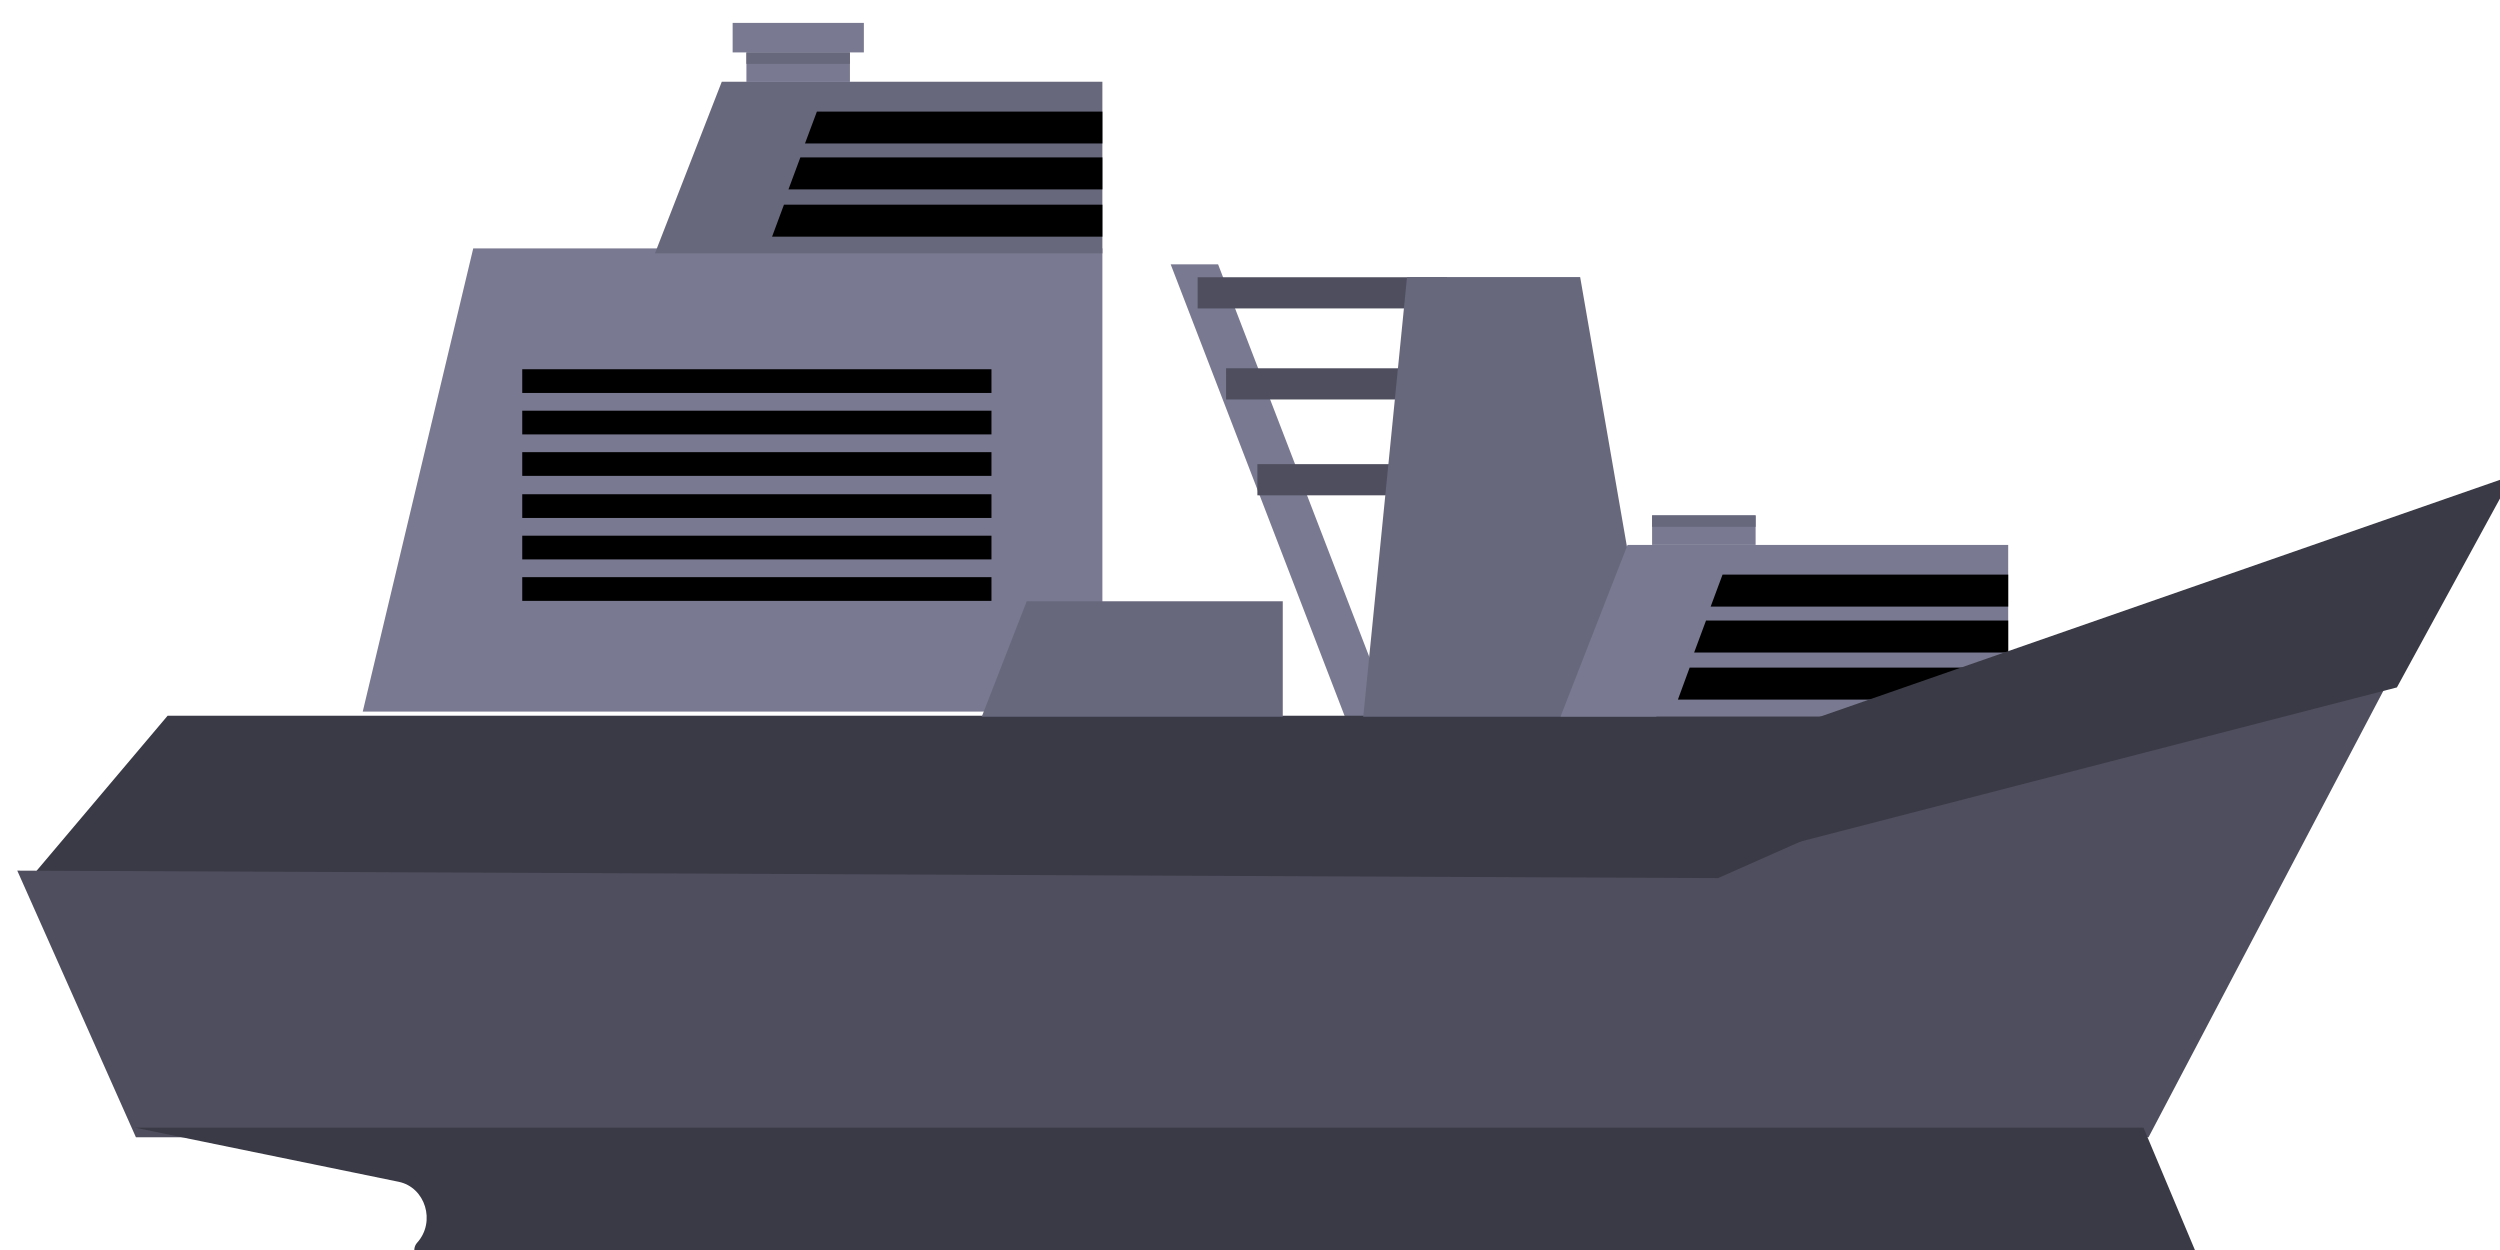 <?xml version="1.0" encoding="UTF-8" standalone="no"?>
<!DOCTYPE svg PUBLIC "-//W3C//DTD SVG 1.1//EN" "http://www.w3.org/Graphics/SVG/1.1/DTD/svg11.dtd">
<svg width="100%" height="100%" viewBox="0 0 60 30" version="1.1" xmlns="http://www.w3.org/2000/svg" xmlns:xlink="http://www.w3.org/1999/xlink" xml:space="preserve" xmlns:serif="http://www.serif.com/" style="fill-rule:evenodd;clip-rule:evenodd;stroke-linejoin:round;stroke-miterlimit:2;">
    <g transform="matrix(0.348,0,0,0.323,-192.038,-104.073)">
        <path d="M648.12,376.2L644.85,376.2L632.57,341.85L635.84,341.85L648.12,376.2Z" style="fill:rgb(121,121,145);fill-rule:nonzero;"/>
    </g>
    <g transform="matrix(0.348,0,0,0.398,-192.038,-132.252)">
        <rect x="634.43" y="349.01" width="17.2" height="1.88" style="fill:rgb(78,78,94);"/>
    </g>
    <g transform="matrix(0.348,0,0,0.398,-192.038,-132.252)">
        <rect x="636.39" y="354.5" width="17.2" height="1.88" style="fill:rgb(78,78,94);"/>
    </g>
    <g transform="matrix(0.348,0,0,0.398,-192.038,-132.252)">
        <rect x="638.55" y="360.28" width="17.2" height="1.88" style="fill:rgb(78,78,94);"/>
    </g>
    <g transform="matrix(0.348,0,0,0.541,-192.038,-185.973)">
        <path d="M554.21,382.5L705.49,384.35L705.49,375.51L563.392,375.51L554.21,382.5Z" style="fill:rgb(58,58,70);fill-rule:nonzero;"/>
    </g>
    <g transform="matrix(0.28,0,0,0.719,-147.854,-252.663)">
        <path d="M712.21,389.37L539.7,389.37L529.53,380.47L675.31,380.72L738.67,369.78L712.21,389.37Z" style="fill:rgb(78,78,94);fill-rule:nonzero;"/>
    </g>
    <g transform="matrix(0.279,0,0,0.293,-147.33,-87.021)">
        <path d="M717.29,400.31L564.61,400.31C563.82,400.31 563.41,399.36 563.95,398.79C565.57,397.08 564.66,394.25 562.35,393.8L539.69,389.37L712.45,389.37L717.28,400.31L717.29,400.31Z" style="fill:rgb(58,58,70);fill-rule:nonzero;"/>
    </g>
    <g transform="matrix(0.348,0,0,1.074,-192.038,-386.22)">
        <path d="M627.86,375.51L576.85,375.51L584.47,365.16L627.86,365.16L627.86,375.51Z" style="fill:rgb(121,121,145);fill-rule:nonzero;"/>
    </g>
    <g transform="matrix(0.348,0,0,0.398,-192.038,-139.252)">
        <path d="M627.86,365.16L597,365.16L601.61,354.81L627.86,354.81L627.86,365.16Z" style="fill:rgb(104,104,125);fill-rule:nonzero;"/>
    </g>
    <g transform="matrix(0.348,0,0,0.398,-192.038,-132.252)">
        <path d="M666.07,375.51L645.85,375.51L648.87,349L660.81,349L666.07,375.51Z" style="fill:rgb(104,104,125);fill-rule:nonzero;"/>
    </g>
    <g transform="matrix(0.348,0,0,0.398,-192.038,-132.252)">
        <path d="M640.3,375.51L619.54,375.51L622.64,368.55L640.3,368.55L640.3,375.51Z" style="fill:rgb(104,104,125);fill-rule:nonzero;"/>
    </g>
    <g transform="matrix(0.348,0,0,0.398,-192.038,-139.252)">
        <rect x="603.31" y="353.04" width="7.14" height="1.78" style="fill:rgb(121,121,145);"/>
    </g>
    <g transform="matrix(0.348,0,0,0.398,-192.038,-139.252)">
        <rect x="602.36" y="351.26" width="9.05" height="1.78" style="fill:rgb(121,121,145);"/>
    </g>
    <g transform="matrix(0.348,0,0,0.398,-192.038,-139.252)">
        <rect x="603.31" y="353.04" width="7.14" height="0.69" style="fill:rgb(104,104,125);"/>
    </g>
    <g transform="matrix(0.348,0,0,0.398,-192.038,-139.252)">
        <path d="M607.35,358.53L627.86,358.53L627.86,356.61L608.17,356.61L607.35,358.53Z" style="fill-rule:nonzero;"/>
    </g>
    <g transform="matrix(0.348,0,0,0.398,-192.038,-139.252)">
        <path d="M606.21,361.3L627.86,361.3L627.86,359.37L607.03,359.37L606.21,361.3Z" style="fill-rule:nonzero;"/>
    </g>
    <g transform="matrix(0.348,0,0,0.398,-192.038,-139.252)">
        <path d="M605.08,364.15L627.86,364.15L627.86,362.22L605.9,362.22L605.08,364.15Z" style="fill-rule:nonzero;"/>
    </g>
    <g transform="matrix(0.348,0,0,0.398,-192.038,-132.252)">
        <path d="M690.33,375.5L659.46,375.5L664.08,365.15L690.33,365.15L690.33,375.5Z" style="fill:rgb(121,121,145);fill-rule:nonzero;"/>
    </g>
    <g transform="matrix(0.348,0,0,0.398,-192.038,-132.252)">
        <rect x="665.77" y="363.37" width="7.14" height="1.78" style="fill:rgb(121,121,145);"/>
    </g>
    <g transform="matrix(0.348,0,0,0.398,-192.038,-132.252)">
        <rect x="665.77" y="363.37" width="7.14" height="0.69" style="fill:rgb(104,104,125);"/>
    </g>
    <g transform="matrix(0.348,0,0,0.398,-192.038,-132.252)">
        <path d="M669.81,368.87L690.33,368.87L690.33,366.94L670.63,366.94L669.81,368.87Z" style="fill-rule:nonzero;"/>
    </g>
    <g transform="matrix(0.348,0,0,0.398,-192.038,-132.252)">
        <path d="M668.67,371.64L690.33,371.64L690.33,369.71L669.49,369.71L668.67,371.64Z" style="fill-rule:nonzero;"/>
    </g>
    <g transform="matrix(0.348,0,0,0.398,-192.038,-132.252)">
        <path d="M667.55,374.48L690.33,374.48L690.33,372.55L668.36,372.55L667.55,374.48Z" style="fill-rule:nonzero;"/>
    </g>
    <g transform="matrix(0.348,0,0,0.398,-192.038,-134.252)">
        <rect x="587.85" y="367.12" width="32.36" height="1.43"/>
    </g>
    <g transform="matrix(0.348,0,0,0.398,-192.038,-134.252)">
        <rect x="587.85" y="369.62" width="32.36" height="1.43"/>
    </g>
    <g transform="matrix(0.348,0,0,0.398,-192.038,-134.252)">
        <rect x="587.85" y="372.12" width="32.36" height="1.43"/>
    </g>
    <g transform="matrix(0.348,0,0,0.398,-192.038,-137.252)">
        <rect x="587.85" y="367.12" width="32.36" height="1.43"/>
    </g>
    <g transform="matrix(0.348,0,0,0.398,-192.038,-137.252)">
        <rect x="587.85" y="369.62" width="32.36" height="1.43"/>
    </g>
    <g transform="matrix(0.348,0,0,0.398,-192.038,-137.252)">
        <rect x="587.85" y="372.12" width="32.36" height="1.43"/>
    </g>
    <g transform="matrix(0.355,-0.031,0.045,0.521,-218.566,-158.346)">
        <path d="M738.67,369.78L729.68,379.01L683.46,384.28L675.31,380.72L738.67,369.78Z" style="fill:rgb(58,58,70);fill-rule:nonzero;"/>
    </g>
</svg>
